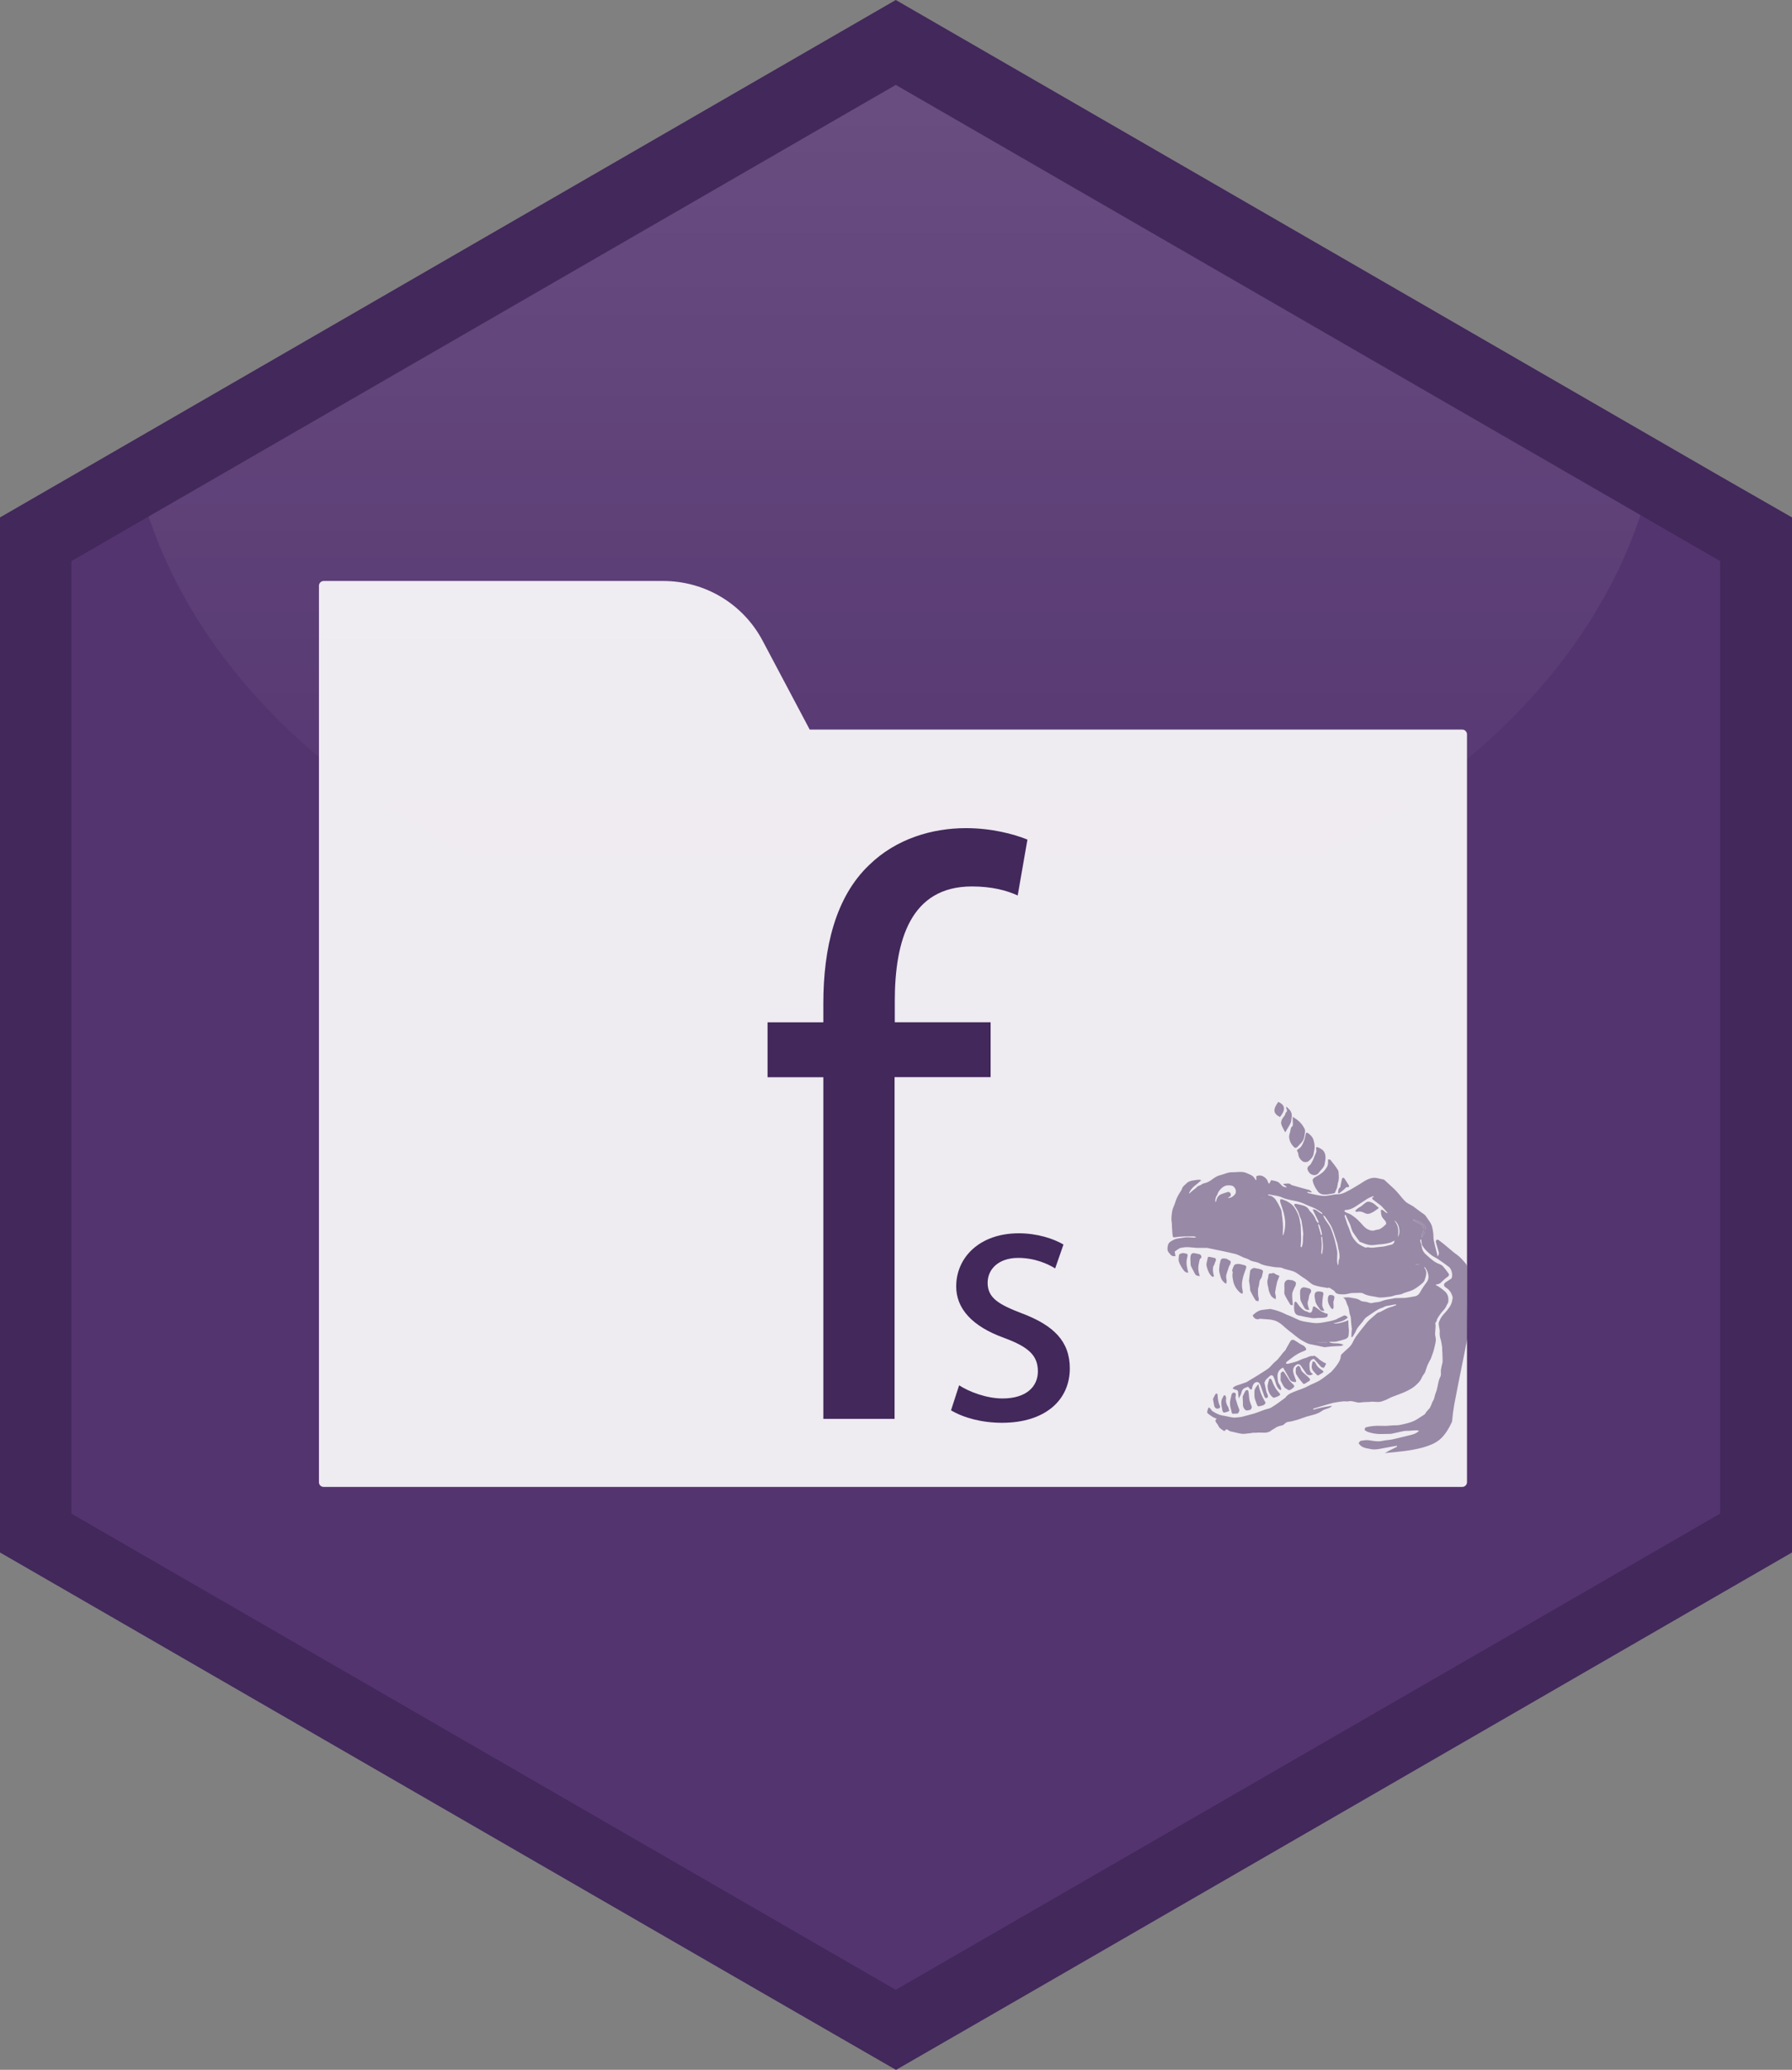 <?xml version="1.0" encoding="utf-8"?>
<!-- Generator: Adobe Illustrator 26.5.0, SVG Export Plug-In . SVG Version: 6.00 Build 0)  -->
<svg version="1.1" id="Layer_1" xmlns="http://www.w3.org/2000/svg" xmlns:xlink="http://www.w3.org/1999/xlink" x="0px" y="0px"
	 viewBox="0 0 2521 2911" style="enable-background:new 0 0 2521 2911;" xml:space="preserve">
<rect x="0" y="0" width="2521" height="2911" fill="#808080" stroke="none"/>
<style type="text/css">
	.st0{fill:#54346F;}
	.st1{clip-path:url(#SVGID_00000083771109120186411570000013051841229933765543_);}
	.st2{opacity:0.2;fill:url(#SVGID_00000054238991120206197240000017924136440742546842_);enable-background:new    ;}
	.st3{fill:#42285B;}
	.st4{opacity:0.9;}
	.st5{fill:#FFFFFF;}
	.st6{opacity:0.5;}
</style>
<g>
	<g>
		<g>
			<polygon id="SVGID_1_" class="st0" points="1267,22 2497.3,732.5 2497.3,2180.6 1267,2895.6 9.3,2180.6 9.3,732.5 			"/>
		</g>
		<g>
			<defs>
				<polygon id="SVGID_00000143588322974200975690000014342239538928485535_" points="1267,22 2497.3,732.5 2497.3,2180.6 
					1267,2895.6 9.3,2180.6 9.3,732.5 				"/>
			</defs>
			<clipPath id="SVGID_00000144337773179501059170000002168535484348086920_">
				<use xlink:href="#SVGID_00000143588322974200975690000014342239538928485535_"  style="overflow:visible;"/>
			</clipPath>
			<g style="clip-path:url(#SVGID_00000144337773179501059170000002168535484348086920_);">
				
					<linearGradient id="SVGID_00000062884144252779971190000006291234241048767139_" gradientUnits="userSpaceOnUse" x1="1255.184" y1="1125.874" x2="1255.184" y2="-484.062" gradientTransform="matrix(1 0 0 -1 0 852)">
					<stop  offset="0" style="stop-color:#FFFFFF;stop-opacity:0.83"/>
					<stop  offset="1" style="stop-color:#FFFFFF;stop-opacity:0"/>
				</linearGradient>
				
					<path style="opacity:0.2;fill:url(#SVGID_00000062884144252779971190000006291234241048767139_);enable-background:new    ;" d="
					M2236,651.8c-20.6-14.1-40.8-27.8-62.1-40.5c-21.3-12.7-43.6-22-65.5-32.9c-41.8-20.9-79.2-49.7-118.3-75.5
					c-43.6-28.5-88.8-55.2-133.1-83c-40.8-25.4-82.3-49.1-124.5-72.7c-38.4-21.3-79.6-35.3-120.7-50.4
					c-38.1-13.7-76.8-28.5-110.8-51.1c-27.8-18.9-53.8-40.5-79.9-61.8c-50.1-40.1-112.8-93.7-181.4-89.5
					c-36.7,2.4-72.7,24.4-103.6,41.9c-36,20.6-71,43.6-106.7,64.2c-83.7,48-171.8,87.1-255.9,134.1c-83.3,47-163.6,99.5-245.6,148.9
					c-40.8,24.7-81.3,49.1-125.2,67.9c-43.6,18.9-89.2,34.7-129.7,59.4c-29.2,17.8-52.5,45.3-77.2,70.3
					c94.3,372.9,534,654.9,1062.3,654.9c517.9,0,950.4-271,1056.4-633C2287.4,687.2,2261.7,669.3,2236,651.8z"/>
			</g>
		</g>
	</g>
	<g>
		<path class="st3" d="M2419.8,669.7L1467,119.4L1260.2,0l-206.8,119.4L100.5,669.7L0,727.7v1455.7l100.5,58l964.8,557.2
			l195.2,112.5l195.2-112.5l964.8-557.2l100.5-58V727.7L2419.8,669.7z M2419.8,2128.8l-1159.7,669.7L100.5,2128.8V789.1
			l1159.7-669.7l0,0l1159.7,669.7V2128.8z"/>
	</g>
	<g>
		<g class="st4">
			<path class="st5" d="M2057.3,1026.1h-918.2l-66.2-124.9c-27.4-51.8-80.9-84.1-139.9-84.1H455.2c-3.4,0-6.5,3.1-6.5,6.5v1261.1
				c0,3.4,2.7,6.5,6.5,6.5h1602.1c3.4,0,6.5-3.1,6.5-6.5V1032.7C2063.8,1029.2,2060.7,1026.1,2057.3,1026.1z"/>
		</g>
		<g>
			<g>
				<path class="st3" d="M1158.3,1995.7V1515h-78.5v-77.2h78.5v-26.4c0-78.6,17.1-149.9,64.5-194.9c38.1-37.1,88.8-51.8,136.2-51.8
					c35.7,0,66.9,8.2,86.4,16.1l-13.7,78.6c-15.1-6.9-35.7-12.7-64.5-12.7c-86.4,0-108.4,76.2-108.4,161.2v29.8h134.8v77.2h-135.1
					v480.6H1158.3z"/>
			</g>
			<g>
				<path class="st3" d="M1349.3,1948.3c13.7,8.9,38.1,18.5,61.1,18.5c33.6,0,49.7-16.8,49.7-38.1c0-22.3-13-34.3-47.3-47
					c-46-16.5-67.6-41.9-67.6-72.4c0-41.2,33.3-74.8,88.1-74.8c25.7,0,48.7,7.5,62.8,15.8l-11.7,33.6c-9.9-6.2-28.5-14.8-52.1-14.8
					c-27.4,0-42.9,15.8-42.9,35c0,21.3,15.4,30.5,48.7,43.2c44.2,16.8,66.9,39.1,66.9,77.2c0,44.9-35,76.5-95.4,76.5
					c-28.1,0-53.8-6.9-71.7-17.5L1349.3,1948.3z"/>
			</g>
		</g>
		<g class="st6">
			<g>
				<g>
					<path class="st3" d="M2063.8,1780.9l0.3,0.7c-0.7-1.7-1-3.4-2.1-4.5c-3.8-4.5-7.5-8.9-12.3-12.4c-4.1-2.7-7.9-6.2-12-9.6
						c-4.5-3.8-8.9-7.5-13.7-11c-0.7-0.7-2.4-0.7-3.1-0.3s-1,2.1-1,2.7c1.4,4.8,2.7,9.6,4.1,14.4c0.7,2.1,0,3.8-1.4,6.2
						c-1.4-5.5-2.7-10.3-3.8-14.8c-0.7-3.4-1.7-6.9-2.1-10.3c-0.3-2.4,0-4.8-0.3-6.9c-0.3-3.1-1-6.5-1.7-9.6
						c-1.4-5.8-5.5-9.9-8.6-14.8c-1.4-2.4-4.1-3.8-6.5-5.5c-3.8-2.7-7.2-5.5-11-8.2c-3.1-2.1-6.2-3.4-9.3-5.5
						c-1.7-1-3.1-2.7-4.5-4.1c-2.1-2.1-3.8-4.5-5.8-6.9c-3.1-3.4-5.8-6.9-9.3-9.9c-4.1-3.8-8.2-7.5-12.3-11.3
						c-0.7-0.3-1.4-0.7-2.1-0.7c-2.7-0.7-5.5-1-7.9-1.7c-4.5-1-8.2-0.3-12.3,1.4c-4.5,1.7-7.9,4.5-12,6.9c-6.5,3.8-12.7,7.9-19.2,11
						c-3.4,1.7-7.2,3.4-11.7,3.4c-5.5,0-10.6,1.7-16.1,2.1c-3.1,0.3-6.2,0.3-9.3-0.3c-5.1-0.7-9.9-2.1-15.1-3.1
						c-1-0.3-1.7-0.7-2.7-1c0-0.3,0-0.7,0.3-1c1.7,0.3,3.8,0.3,5.5,0.7c0.3-0.3,0.3-0.3,0.7-0.7c-1-1-2.4-1.7-3.4-2.7h-0.3
						c-8.2-2.1-16.5-4.5-24.7-6.9c-1-0.3-2.1-2.1-3.4-2.1c-2.7-0.3-5.8,0-8.9,0.7l5.1,3.8l-0.3,1c-1.7-0.7-3.8-0.7-5.1-1.7
						c-2.4-1.7-4.1-4.8-6.9-6.2s-6.2-1.7-9.3-2.4c-0.3,0-0.7,1.7-1.4,2.7s-1,1.7-1.7,2.4c-0.3-0.7-1-1.4-1.4-2.4
						c-1-5.1-7.5-9.6-11.7-9.3c-1.4,0-3.1,0.3-4.5,1c-0.3,0-0.3,1.7-0.3,2.4c0,1,0.3,1.7,0.3,2.7c-0.3,0-0.7,0.3-1,0.3
						c-0.7-0.7-1-1.7-1.7-2.4c-1.7-3.1-4.5-4.5-7.5-5.8c-3.1-1.4-5.8-2.7-9.3-3.1c-3.8-0.3-7.5,0-11.7,0.3c-2.4,0-4.5,0-6.9,0.3
						c-4.8,1-9.3,3.1-13.7,4.1c-5.5,1.4-9.3,5.1-13.7,7.9c-2.7,1.7-5.5,2.7-8.6,3.4c-1.7,0.3-3.1,1.7-4.5,2.4s-2.7,1-4.1,1.7
						c-0.7,0.3-1.4,1.7-2.1,2.1c-3.4,2.7-6.9,5.5-9.9,8.2c-0.7-1.4,3.4-7.2,6.5-9.9c3.4-2.7,6.9-5.5,10.6-8.9
						c-1.7-0.3-3.1-1-4.5-0.7c-5.8,1-12.3,0.7-16.8,5.5c-2.1,2.1-4.8,3.8-5.8,6.9c-1.4,4.1-4.8,7.5-6.5,11.7
						c-1.7,3.1-2.7,6.5-3.8,9.9c-1.4,3.8-3.4,7.5-3.8,11.7c-0.7,4.8-1.4,9.9-0.3,14.8c0.3,2.4,0,4.8,0.3,6.9
						c0.3,3.4,0.3,6.5,0.7,9.9c0.7,4.1,0.7,4.1,5.1,3.4c4.1-0.7,8.2-0.7,12-1c4.5,0,8.9,0,13.4,0c0.7,0,1.4,0.7,2.7,1
						c-1,0.3-1.4,0.7-1.7,0.7c-5.1,0-10.6-1-15.8,0c-4.8,1-9.9,0.7-14.7,3.4c-2.4,1.4-4.5,2.1-6.2,4.5c-1.7,2.1-2.7,9.3-1,11.7
						c0.7,1,1.4,2.1,2.1,2.7c2.1,3.1,4.1,4.1,8.2,3.8c-0.3-2.4-0.7-4.5-1-6.5c2.1-1.4,4.1-3.1,6.5-4.5c2.1-1,4.5-1,6.5-1.4
						c2.1-0.3,3.8-0.3,5.8-0.3c4.1,0.3,8.2,0.7,12.3,1c4.5,0,8.9,0,13.4,0c0.7,0,1.7,0,2.4,0.3c12.7,2.7,25.4,5.1,38.1,8.2
						c4.1,1,7.9,3.4,12,5.1c2.7,1,5.8,1.7,8.2,3.4c4.5,2.7,9.6,2.4,13.7,4.5c6.5,3.8,14.1,4.1,20.9,5.5c3.8,0.7,8.2,0,11.7,1.4
						c5.1,2.4,10.6,2.7,15.8,4.8c4.5,1.7,8.2,5.1,12.3,7.9c2.7,1.7,5.5,3.4,7.9,5.5c2.7,2.1,5.5,4.8,8.6,5.8
						c6.2,2.1,13,3.1,19.6,4.1c0.3,0,1-0.7,1.4-0.7c2.4,1.4,4.5,2.7,6.5,4.1c0.3,0.3,0.7,0.3,1,0.7c2.4,5.1,7.5,4.5,11.7,4.8
						c3.8,0.3,7.5-1,11.3-1.7c2.7-0.3,5.1-0.3,7.9-0.3c3.1,0,6.9-0.7,9.6,0.7c6.5,3.8,14.1,3.8,21.3,5.5c2.4,0.7,5.5,0,8.2,0
						c2.7-0.3,5.5-0.7,8.2-1c2.7-0.3,5.1-1.4,7.9-2.1c2.1-0.3,4.5-0.7,6.5-1c2.1-0.3,3.8-1.4,5.5-2.1c4.1-1.4,8.2-2.4,12-4.1
						c3.4-1.7,6.5-3.8,9.6-6.2c2.7-2.4,6.2-4.5,7.2-7.5c1.7-5.5,4.5-12-0.3-17.5v-0.7c0.3,0,0.3-0.3,0.7-0.3c1,1.7,2.4,3.4,3.1,5.1
						c1.7,4.1,2.7,8.2,1.4,12.4c-1,3.1-3.4,5.5-5.5,8.6s-4.1,6.2-5.8,9.3c-1.7,3.4-4.8,5.5-8.2,5.8c-4.1,0.7-8.6,1.7-12.7,2.1
						c-4.8,0.3-9.6,0-14.4,0.3c-1,0-2.1,0.7-3.1,0.7c-5.1,1-10.6,1.4-15.4,3.4c-4.5,2.1-8.9,1.4-13.4,2.7c-2.4,0.7-5.1-0.7-7.9-1.4
						c-3.1-0.7-6.5-0.3-8.9-2.1c-4.5-3.1-9.6-3.1-14.4-4.1c-2.7-0.7-6.2,0-9.9,0c4.5,2.7,4.5,7.2,6.2,10.6c2.7,4.5,2.1,9.9,3.8,14.4
						c1.4,3.1,1,6.9,1.4,10.6c0.3,2.7,0.7,5.8,1,8.6c0,0.7-0.3,1.4-0.3,2.4c-0.3,3.1-0.3,5.8-0.3,8.9c0.3,0,0.7,0,0.7,0.3
						c0.3-0.3,0.7-0.3,1-0.7c1.4-2.7,3.4-5.1,4.5-7.9c2.4-6.2,7.9-10.3,11.3-15.8c1.4-2.1,3.4-3.8,5.5-5.1c4.8-3.4,9.9-6.9,15.1-9.9
						c2.4-1.4,5.1-1.7,7.5-3.1c3.4-2.1,7.2-1.7,11-2.7c2.1-0.7,4.1-0.7,6.2-1c0,0.3,0.3,0.7,0.3,1c-1.7,0.7-3.8,1.4-5.5,2.1
						c-2.4,0.7-4.8,1.4-7.2,2.4c-3.1,1.4-5.8,3.1-8.6,4.5c-1.4,0.7-3.1,1.4-4.5,1.7c-0.3,0-0.3,0-0.7,0.3c-3.4,2.7-6.5,5.8-9.9,8.6
						c-1.7,1.4-3.4,3.1-4.8,4.8c-3.1,4.1-6.5,7.9-9.6,12c-2.1,2.7-4.1,5.5-6.2,8.2c-2.1,3.1-3.4,6.2-5.1,9.3
						c-1.4,2.4-3.1,4.5-5.1,6.2c-3.1,3.1-6.5,5.8-9.6,8.9c-1,1-1.4,2.7-1.4,4.1c-0.7,4.8-3.4,8.6-6.2,12.4c-1.4,2.1-3.4,4.1-5.1,6.2
						c-1,1-1.7,2.1-3.1,3.1c-5.1,3.8-9.9,7.9-15.4,11.3c-4.1,2.4-8.6,4.1-13,6.2c-2.7,1.4-5.5,2.7-8.2,4.1c-3.4,1.4-7.2,2.7-11,4.1
						c-5.8,2.4-12,4.1-15.8,9.6l-0.3,0.3c-6.5,4.8-12.7,9.6-19.6,13.7c-3.1,1.7-6.9,2.1-10.3,3.4c-3.8,1.4-7.2,2.7-11,4.1
						c-2.7,1-5.5,1.7-8.2,2.4c-3.8,1-7.9,2.1-11.7,3.1c-1.7,0.3-3.4,0.7-5.1,0.7c-2.7,0.3-5.5,0.7-7.9,0.3
						c-4.8-0.7-9.3-2.1-14.1-2.7c-5.5-1-9.9-3.4-14.4-6.2c-1-0.7-1.7-2.4-2.7-3.4c-0.7-0.7-1.7-1.4-2.4-2.1c-0.3,1-1,1.7-1.4,2.7
						c-0.3,1.7-1.4,4.1-0.7,5.1c1.7,2.1,4.1,3.4,6.5,5.1c2.1,1.4,4.5,2.4,6.9,3.4c-3.1,1.7-2.1,3.4-0.7,5.5c1,1.4,2.4,3.1,3.1,4.8
						c1.4,3.4,4.8,4.5,7.2,6.5c0.3,0.3,1.7,0,2.1-0.3c1.4-3.1,3.1-1.4,4.8-0.3c1,0.7,1.7,1,2.7,1.4c5.5,1,10.6,2.7,16.1,3.4
						c3.1,0.3,6.5-0.3,9.9-0.7c1.7,0,3.1-0.3,4.8-0.7c2.7,0,5.5,0,8.2-0.3c6.5-0.3,13.4,1.7,18.9-3.4c1.4-1,3.1-1.7,4.5-2.7
						c2.7-2.1,5.8-3.1,9.3-3.8c2.1-0.3,3.8-1.7,5.5-3.4c2.7-2.4,6.2-1.7,9.3-2.7c2.4-0.7,5.1-1.4,7.9-2.1c4.5-1.4,8.6-3.1,13-4.5
						c7.2-2.1,14.7-3.1,21.3-7.9c2.7-2.1,6.5-2.7,9.9-4.1c1.7-0.7,3.1-1.7,4.1-3.1c-8.9,1.4-17.5,2.7-26.1,5.5c0-0.3,0-1-0.3-1.4
						c9.3-2.7,18.5-5.8,28.1-8.2c4.5-1,9.6-1.7,14.1-2.1c2.1-0.3,4.5,0.3,6.9,0c5.5-1.4,9.9,1.4,15.1,1.7c2.7,0,5.8-0.7,8.6-0.7
						c2.4-0.3,4.5,0,6.9-0.3c5.8-1,12,1.4,17.8-1c1.7-0.7,3.8-1.4,5.5-2.1c2.7-1.4,5.1-2.7,7.9-3.8c1.4-0.7,3.1-1,4.5-1.7
						c5.1-2.1,10.6-3.8,15.4-6.2c4.5-2.1,8.6-4.5,12-7.2c3.8-3.4,7.9-6.9,9.9-12c1-2.7,3.1-4.8,4.5-7.2c0-0.3,0.3-0.7,0.3-0.7
						c1-3.4,2.1-6.5,3.4-9.9c1.4-3.1,3.1-6.2,4.8-9.3v-0.3c1.4-4.1,3.1-7.9,4.1-12s2.1-8.2,2.7-12.7c0.3-2.7-0.7-5.8-1-8.6
						c0-0.3,0-0.3,0-0.7c0.3-3.8,0.3-7.2,0.7-11c0-1-0.3-2.4-0.3-3.4c0-0.7,0-1.7,0-1.7c2.4-1.4,1.7-3.8,2.7-5.5
						c1.4-2.4,3.1-4.8,4.8-7.2c2.7-3.8,6.5-6.5,8.2-11.3c0.7-1.7,2.1-3.1,2.4-4.8c0.7-5.8,0-11-5.1-15.4c-3.8-3.4-7.9-6.2-12.3-8.6
						c0,0,0-0.3,0-0.7c2.1-0.3,4.1-0.7,5.8-1.7c1.4-0.7,2.4-2.4,3.8-3.4c2.1-2.1,4.5-4.1,6.9-5.8c2.1-1.4,2.7-3.1,1-5.1
						c-2.4-3.4-4.8-6.5-7.5-9.6c-1-1.4-3.1-2.4-4.8-3.1c-6.9-2.4-12-7.2-17.1-11.7c-3.8-3.1-7.2-6.9-7.9-12.4
						c-0.3-2.7-1.4-5.5-2.1-8.2c-0.3-0.7,0.3-1.7,0.3-2.4c0.3,0,0.7,0,1,0c0.3,2.1,0.3,3.8,0.7,5.8c0,0.7,0,1,0.3,1.7
						c3.4,6.2,8.6,11,14.1,15.1c2.7,2.1,5.8,3.1,8.6,5.1c5.1,3.4,10.3,7.2,15.4,11c3.8,3.1,5.8,12,3.4,16.1c-0.3,0.3-0.7,0.7-1.4,1
						c-2.1,1.4-4.1,2.7-6.2,4.1c-3.8,2.4-3.8,5.5,0,7.9c5.1,3.1,7.9,7.9,9.3,13.4c0.3,1.4-0.7,3.4-0.7,5.1
						c-0.7,3.8-2.4,7.2-4.8,10.3c-3.1,4.8-7.5,8.2-10.6,13c-1.4,2.4-2.7,5.1-3.4,7.5c-0.3,1.4,0.3,3.4,0.3,4.8
						c0.3,2.7,1.4,5.8,1,8.6c-0.3,3.8,0.3,6.9,1.4,10.3c0.7,2.1,1,4.5,1.4,6.9c0.3,1.7,0.7,3.4,0.7,4.8c0,2.4,0,5.1,0.3,7.5
						c0,3.8,0.3,7.5,0.3,11c0,0.7,0,1.7-0.3,2.4c-0.7,3.4-1.7,6.9-2.1,9.9s0.7,6.9-0.7,9.6c-3.8,7.2-3.4,15.4-6.5,22.6
						c-1.7,3.8-1.7,8.2-3.8,11.3c-2.4,3.8-2.7,8.6-6.2,12c-1.7,1.7-3.8,4.1-5.1,6.5c-0.3,0.7-1,1-1.7,1.4c-3.1,2.1-6.2,4.1-9.6,6.2
						c-4.8,3.1-10.6,4.8-16.1,6.2c-3.4,0.7-6.9,1.7-10.3,2.1c-2.4,0.3-5.1,0-7.5,0.3c-3.1,0.3-6.2,0.3-9.3,0.7c-0.3,0-0.7,0-1,0
						c-5.1,0-10.3-0.3-15.4,0c-4.5,0.3-8.6,1-12.7,2.1c-0.7,0.3-1.7,3.1-1.4,3.4c1,1.4,3.1,2.4,4.8,3.1c4.5,1.4,9.3,2.4,13.7,2.7
						c4.1,0.3,8.6,0,12.7,0c2.4,0,4.5,0,6.9-0.3c1,0,2.1-0.7,3.1-0.7c4.8-1,9.3-2.1,14.1-3.1c2.1-0.3,4.5-0.3,6.9-0.3
						c3.4-0.3,7.2-0.7,10.6-0.7c1,0,2.1,0.3,3.8,0.7c-3.1,3.1-6.5,4.5-10.3,5.5c-8.9,2.1-17.8,4.5-26.8,6.5c-4.5,1-9.3,1-14.1,2.1
						c-6.2,1.4-12.3,0.3-18.5-0.7c-4.1-0.7-8.2,0-12.3,0.7c-1,0-2.1,2.1-3.1,3.1c2.1,4.1,6.2,6.2,10.3,7.2c1.7,0.3,3.8,0.7,5.5,1
						c6.5,1.7,12.7,0.3,19.2-1c4.8-1,9.6-1.7,14.7-2.7c1.4-0.3,2.7-0.3,4.1-0.7l0.3,1.4c-3.8,2.1-7.9,3.8-11.7,5.8
						c-0.3,0.3-0.7,0.3-1,0.7c-1.4,0.7-3.1,1.7-4.5,2.4c18.2-1.7,36.4-3.1,53.8-7.9c8.2-2.4,16.8-5.5,23.7-11.3
						c7.5-6.5,13-16.1,17.1-25c0,0,0,0,0-0.3c0.7-8.2,1.7-16.1,3.1-24c4.5-23,8.9-46,13.7-69c1.7-9.3,3.1-15.8,5.1-25
						C2063.8,1849.2,2063.8,1813.8,2063.8,1780.9z M1737.6,1679.4c-2.4,3.1-5.5,5.5-10.3,5.5c0.7-0.7,1.4-1.4,2.4-1.7
						c1.7-1,2.1-2.4,1.7-4.1c-0.7-1.7-2.1-3.1-4.1-2.7c-3.4,1-6.5,2.1-9.9,3.4c-3.4,1.7-5.5,4.5-6.2,8.6c0,0.7-0.7,1.7-1.4,2.4
						c-0.3-3.1,0-5.8,1.4-8.6c0.3-0.7,1.4-1.4,1.4-2.4c1.7-5.8,8.6-12.7,14.4-12.7c3.8,0,8.2-0.3,10.3,4.1
						C1739,1673.2,1739,1677.6,1737.6,1679.4z M1773.6,1687.2C1773.6,1687.2,1773.6,1686.9,1773.6,1687.2c2.1-1.7,4.1-2.7,6.2-4.1
						L1773.6,1687.2z M1842.9,1703.4c-0.3-0.3-1-0.7-1-1.4c-2.4-4.5-6.5-6.2-11-7.2c-2.7-0.7-5.5-1.4-7.9-1.7c-0.7,0-1.7,0-2.1,0.7
						c-0.3,0.3,0,1.4,0.3,2.1c0.7,1,1.4,2.1,2.1,3.1c2.4,3.4,4.1,7.2,5.1,11.3c0.7,2.1,1.7,3.8,2.4,5.8c0.7,3.4,1,7.2,1.7,10.6
						c0.3,2.7,0.7,5.8,1,8.6v0.3c-1,5.8,0.3,12.4-2.1,17.8c0,0.3-0.3,0.3-0.7,1c-0.3-0.7-1-1-1-1.4c0.3-3.8,0.7-7.5,0.7-11.3
						c0-3.8-0.3-7.5-0.3-11.3c0-2.4-0.3-4.5-0.3-6.9c0-1.4-0.7-2.7-0.7-3.8c-1-8.9-4.5-16.8-9.9-23.7c-2.1-2.4-5.1-4.5-8.2-6.2
						c-2.4-1.4-4.8-2.1-7.2-3.1c-0.7-0.3-2.7,0-2.7,0.3c-0.3,1-0.3,2.7,0,3.8c1.7,5.1,3.4,9.9,4.8,14.8c1,3.8,1.7,7.9,2.1,11.7
						c0.3,6.5-0.3,13-2.4,19.2c0,0.3-0.3,0.3-0.3,0.7c-0.3-0.3-0.7-0.3-0.7-0.3c0-3.8,0.3-7.2,0.3-11c0-3.4-0.3-6.9-0.7-10.6
						c0-1.7-0.3-3.8-0.7-5.5c-0.3-3.1-0.3-6.5-1.7-9.6c-2.1-4.5-4.5-8.9-7.2-13c-2.1-2.7-4.8-5.1-8.6-5.8c-0.7,0-1.4-0.3-2.1-0.7
						c0-0.3,0-0.7,0-0.7c0.7,0,1.4-0.3,2.1,0c5.8,1.4,12,1.4,17.5,4.1c8.6,3.8,17.5,4.1,26.1,6.9c4.5,1.4,8.6,3.8,13,5.5
						c2.7,1,5.5,2.1,8.2,3.4c3.1,1.7,5.8,3.8,8.6,5.5c0.7,0.3,0.7,1.4,1,2.4c-1.7-1-3.4-2.1-5.1-3.1c-2.4-2.1-4.8-4.1-8.6-3.8
						c0.3,0.7,0.3,1,0.7,1.7c2.4,5.1,5.1,10.3,7.5,15.4c0.3,0.7,0,1.7-0.3,2.4c-1-1.4-2.7-2.7-3.4-4.5
						C1849.8,1711.3,1846.7,1707.1,1842.9,1703.4z M1854.9,1721.2c0.7,1.4,1.7,2.4,2.1,3.8c1,3.4,2.1,6.9,2.7,10.3
						c0,0.7-0.3,1.4-1,2.7c-1.7-5.5-2.7-9.9-4.1-14.4C1854.2,1722.6,1854.6,1721.9,1854.9,1721.2z M1859.7,1764.1
						c-0.7-1-1-1.4-1-1.7c0.3-4.1,0.7-7.9,0.7-12c0-3.1-0.3-6.2-0.7-8.9c0-0.7,0.3-1.7,0.3-2.4c0.3,0,0.7,0,1,0.3
						C1860.7,1747.3,1862.1,1755.2,1859.7,1764.1z M1883,1777.1c0,0.7-0.7,1.4-1,2.7c-0.3-2.7-1-4.8-1-6.9c0-3.1,0.3-6.2,0.3-8.9
						c0-1.7,0-3.4-0.3-5.1c-1-5.1-2.1-10.3-3.4-15.4c-1.7-5.5-3.4-11-5.5-16.1c-1.7-4.1-4.8-7.5-7.2-11.3c-1.4-2.1-2.7-4.5-3.8-6.9
						c1,0.7,2.4,1,3.1,2.1c2.7,3.8,5.5,7.9,7.9,12c1.7,3.1,2.7,6.2,4.1,9.6c1.7,5.1,3.4,10.3,5.1,15.8c1,3.1,1,6.5,2.1,9.9
						c1,4.1,1.4,8.2,0.7,12.4C1882.7,1772.3,1883.4,1774.7,1883,1777.1z M1893.3,1701.7c9.9-0.3,16.8-7.5,24.7-12
						c2.7-1.7,5.1-3.8,8.2-5.1c1.7-1,3.8-1.4,5.5-2.4c0.3,0.7,0.7,1,1,1.7c-0.7,0-1.4,0-2.1,0c0,1-0.3,2.1,0.3,2.7
						c3.8,3.1,7.9,5.8,11.7,8.9c2.1,1.7,3.4,3.8,5.5,5.8c1.4,1.4,2.4,2.7,4.1,4.8c-4.1,0-5.5-5.5-9.6-4.5c0.3,2.7,0,5.8,1,8.2
						c0.7,2.4,2.7,4.5,4.5,6.5c0.3,0.7,1,1,1.4,1.7c0.3,1.4,1,3.4,0.3,3.8c-2.4,2.4-5.1,4.8-8.2,6.5c-2.4,1.4-5.5,1-7.9,2.1
						c-3.8,1-6.5,0-9.9-1.7c-4.5-2.4-6.9-6.2-10.3-9.6c-3.4-3.8-7.5-7.2-12-10.3c-2.4-1.7-5.5-2.4-8.2-3.8c-0.7-0.3-1.4-1-2.1-1.7
						C1891.6,1702.3,1892.3,1701.7,1893.3,1701.7z M1954.7,1751.1c-3.1,0.7-5.8,1.7-8.9,2.1c-2.1,0.3-4.5,0.3-6.9,0.7
						c-4.5,0.3-9.3,1.7-13.7,0.3c-1.4-0.3-3.4,0.7-4.8,0.3c-3.4-1.7-7.2-3.4-10.3-5.8c-3.1-2.7-5.8-6.2-7.9-9.9
						c-2.1-3.8-3.1-8.2-4.8-12.4c-1-2.4-2.1-4.5-2.7-6.9c-1-3.1-2.1-6.2-3.1-9.3c0-0.3,0.3-0.7,0.3-1.4c0.3,0,0.7-0.3,1-0.3
						c1.4,3.1,3.1,6.5,4.5,9.6c1,2.1,2.1,4.1,2.7,6.5c1,2.7,1.7,5.8,3.1,8.2c2.1,3.4,4.8,6.9,7.2,10.3c0.3,0.7,1,1,1.4,1.7
						c0.3,0.7,0.7,1.7,1.4,1.7c4.5,1.7,8.9,3.8,13.7,4.5s9.9-0.7,15.1-1c4.5-0.3,8.6-1,12.7-2.1c2.1-0.3,3.8-1.7,5.5-2.4
						c0.3-0.3,1-0.3,1.7-0.7C1961.2,1749,1959.5,1750.4,1954.7,1751.1z M1966.4,1739.7c1.7-8.6,1-16.5-5.1-23.3
						C1968.1,1719.8,1971.2,1733.2,1966.4,1739.7z M1997.2,1779.5l-5.5-1v-0.7l5.5,1V1779.5z M2005.1,1727.7c-0.7,3.1,0,6.9-3.1,9.3
						c-0.7,0.7-1,2.4-1.4,3.4c-0.3,0-0.7-0.3-1-0.3c0.3-1.4,0-2.7,0.7-3.8c3.4-4.5,3.4-11-1-14.1c-2.1-1.4-4.5-2.1-6.5-3.1
						c-1.7-1-3.4-2.1-5.1-3.1l0.3-0.7c0.7,0,1.4,0,2.1,0.3c1.7,0.7,3.4,2.1,5.1,2.4c3.8,0.3,5.8,3.4,8.6,5.5
						C2004.8,1724.3,2005.5,1726.4,2005.1,1727.7z"/>
				</g>
				<g>
					<path class="st3" d="M1988,1715.4c0.7,0,1.4,0,2.1,0.3c1.7,0.7,3.4,2.1,5.1,2.4c3.8,0.3,5.8,3.4,8.6,5.5c1,0.7,1.4,2.7,1.4,4.1
						c-0.7,3.1,0,6.9-3.1,9.3c-0.7,0.7-1,2.4-1.4,3.4c-0.3,0-0.7,0-1-0.3c0.3-1.4,0-2.7,0.7-3.8c3.4-4.5,3.4-11-1-14.1
						c-2.1-1.4-4.5-2.1-6.5-3.1c-1.7-1-3.4-2.1-5.1-3.1C1988,1716.1,1988,1715.7,1988,1715.4z"/>
				</g>
				<g>
					<path class="st3" d="M1781.8,1681.8c-2.7,1.7-5.5,3.8-8.2,5.5c0,0,0-0.3-0.3-0.3C1776.4,1685.2,1779.1,1683.5,1781.8,1681.8
						L1781.8,1681.8z"/>
				</g>
				<g>
					
						<ellipse transform="matrix(0.205 -0.979 0.979 0.205 -154.865 3367.226)" class="st3" cx="1994.6" cy="1778.9" rx="0.7" ry="3.8"/>
				</g>
				<g>
					<path class="st3" d="M1896.1,1853c-5.5,5.5-12.7,6.2-19.9,8.2c1.7,1.4,14.7-1.4,20.6-4.5c0.3,4.1,0,8.2,0.7,12.4
						c0.3,3.1,0,5.8-0.3,8.9c-0.3,3.4-2.7,4.5-5.1,5.5c-4.1,1.4-8.6,2.4-12.7,3.4c-2.4,0.3-5.1,0-7.5,0.3c-0.7,0-1.4,0-2.4,0.3
						c6.2,3.4,14.1,0,20.6,4.1c-1.7,0.7-3.1,1.4-4.5,1.4c-4.5,0.3-8.6,0.3-13,0.7c-2.7,0.3-5.8,0.7-8.6,1c-0.7,0-1.7,0-2.4-0.3
						c-5.8-1.4-12-2.7-17.8-3.8c-4.5-0.7-7.9-3.1-11.7-5.1c-6.9-3.8-12.3-9.3-18.5-13.7c-3.1-2.4-6.5-5.5-9.6-8.2
						c-3.8-3.1-7.5-5.8-12.7-6.9c-2.1-0.3-3.8-1-5.8-1c-4.1-0.3-8.2-0.7-12.7-1c-1,0-2.4,0.7-3.4,0.7c-3.4,0-5.8-2.1-7.2-5.5
						c2.4-2.1,4.8-4.5,7.9-5.8c2.1-1.4,4.8-1.7,7.5-2.1s5.8-0.7,8.6-1c0.7,0,1.7,0,2.7,0.3c6.9,1.4,13.4,3.8,19.6,6.9
						c2.7,1.4,5.5,2.1,8.2,3.4c3.8,1.7,7.2,3.4,11,5.1c0.7,0.3,1.4,0.3,2.1,0.7c2.7,0.7,5.1,1.4,7.9,1.7c5.5,0.7,11,2.1,16.1,1.7
						c5.8-0.3,11.3-1.7,17.1-2.7c3.1-0.7,5.8-1.4,8.6-2.4c0.7-0.3,1.4-0.7,1.7-1c2.7-1.4,5.5-2.7,8.6-4.1
						C1891.6,1849.2,1894.7,1850.6,1896.1,1853z M1854.2,1886.9c0,0.3,0,0.7,0,1c4.5,0.3,8.6,0.3,13,0.7
						C1863.1,1885.5,1858.7,1886.9,1854.2,1886.9z"/>
				</g>
				<g>
					<path class="st3" d="M1801.4,1955.2c-5.1-3.1-5.8-7.5-7.2-11.7c-0.7-2.7-1.7-5.5-3.1-8.2c-0.3-0.7-2.7-1.4-3.4-1
						c-2.4,1.7-4.5,3.8-6.5,5.8c-0.7,0.7-1.4,2.1-1.7,3.1c-0.3,0.3-0.7,1-0.7,1.4c1,4.1,1.7,8.2,2.7,12.4c0.3,2.1,1.7,3.4,2.1,5.5
						c0.3,1,0,2.4-0.7,3.4c-0.3,0.3-1.7,0.3-2.4,0.3c-0.7-0.3-1.4-1.4-1.7-2.1c-1-3.1-2.4-6.5-3.4-9.6c-1-2.7-1.7-5.8-3.4-8.6
						c-1.7-3.1-5.8-2.7-7.9,0c-1.7,2.1-2.4,4.1-2.7,6.9c0,0.7-0.7,1.4-1,1.4c-0.7,0-1.7-0.3-2.1-1c-1.4-1.4-1.7-3.8-4.8-2.1
						c-1.7,1-3.4,1-4.8,2.7c-1.7,2.1-2.1,4.1-2.7,6.5c-0.7,2.1-2.1,3.8-3.4,6.5c-0.3-3.1-0.7-5.1-0.7-7.5c0.3-2.7-0.7-4.1-3.1-4.8
						c-0.7,0-1.4,0-1.7-0.3c-1-0.3-2.1-1-3.1-1.7c1-1,2.1-2.1,3.1-2.7c2.7-1.4,5.5-2.1,8.6-3.1c2.4-1,5.1-1.7,7.5-2.7
						c0.3,0,0.7,0,0.7-0.3c9.6-5.8,19.6-11.7,29.2-18.2c4.1-2.7,7.2-7.5,11-10.6c5.5-4.1,8.6-10.6,13.4-15.1c1.4-1,1.7-3.1,2.7-4.5
						c1.7-3.1,3.4-5.8,5.1-8.9c1-2.1,4.1-2.7,5.8-1.4c1,0.7,2.1,1.4,3.4,2.1c2.4,1.4,4.8,3.4,7.5,4.5c2.4,1,3.8,2.4,5.1,4.5
						c0.7,1.4,0.7,2.4-0.7,3.1c-3.8,1.7-7.9,3.1-11.7,5.5c-4.1,2.4-7.9,5.5-12,8.6c-1,0.7-2.1,1.4-2.7,2.1c-0.7,0.7-0.7,1.4-1,2.1
						c0.7,0.3,1.7,0.7,2.4,0.7c4.1-1,8.6-2.1,12.7-3.4c3.8-1.4,7.2-3.4,11-4.5c4.1-0.7,7.2-3.8,11.7-3.1c0.7,0,1.4-0.3,2.1-0.7
						c2.1,1.4,4.1,2.7,5.8,4.1c0.7,0.7,1.4,1.4,2.4,2.1c1,0.7,2.1,1.4,3.1,2.1c1.7,1,3.4,2.1,5.1,2.7l0.3,0.3
						c-1,2.1-1.7,4.1-3.1,5.8c-0.3,0.3-2.7-0.3-3.8-1c-2.1-2.1-3.8-4.5-5.8-6.5c-1.4-1.7-3.1-3.4-4.5-5.1c-6.2,1.4-6.5,6.9-6.2,10.6
						c0.3,3.8,0,8.6,4.8,10.6c-2.4,2.7-7.2,2.4-9.3-0.3c-2.4-3.4-4.8-7.2-7.2-10.6c-2.4-3.8-5.8-3.4-8.9,0
						c-3.4,3.8-2.7,7.5-1.4,11.7c1,3.1,2.1,5.8,3.1,8.6c0.3,1.4,0,2.4-1.7,2.1c-2.7-0.3-5.5-0.7-7.2-3.8c-2.7-5.5-6.2-11-9.3-16.5
						c-5.5,2.4-8.2,6.9-7.9,12.4c0.3,3.8,0,7.9,2.7,11.3c1,1.4,2.1,3.4,2.1,5.5C1803.5,1952.8,1802.1,1954.2,1801.4,1955.2z"/>
				</g>
				<g>
					<path class="st3" d="M1882,1664.9c-0.3,1.7-0.7,3.8-1,5.5c-1,2.4-2.1,4.8-3.1,7.2c0,0.3-0.7,0.3-1.4,0.7
						c-4.1,0.7-7.9,1.7-12,1.7c-4.1,0.3-8.2-1-10.6-4.5c-3.4-4.5-6.2-9.6-7.2-15.1c-0.3-2.1,1.4-3.8,3.4-4.8c3.8-2.1,7.5-4.1,11-7.2
						c2.4-2.1,4.5-5.1,6.2-8.2c1-2.1,1-4.5,1-6.9c0-1,0-1.7,0-2.7c1.4,0.3,3.1,0,3.4,0.7c3.8,4.8,7.5,9.3,10.6,14.4
						c1,1.4,0.7,3.8,1,5.8c0.3,4.1,0.3,8.2-1,12C1882,1663.9,1882,1664.3,1882,1664.9z"/>
				</g>
				<g>
					<path class="st3" d="M1848.4,1620.3c-0.3,5.5-3.4,9.6-7.9,13c-1.7,1.4-6.2,1.4-7.9,0c-3.8-2.7-5.8-6.2-6.2-10.6
						c0-0.3-0.3-1-0.3-1.4c-2.1-3.8-2.1-3.8,1.7-6.2c2.4-1.7,3.8-4.1,5.1-6.9c2.4-4.5,3.1-8.9,4.1-13.7c0.7-2.4,2.7-1.4,3.4-0.7
						c3.8,2.7,6.9,6.2,7.9,11C1849.8,1610.1,1849.8,1615.2,1848.4,1620.3z"/>
				</g>
				<g>
					<path class="st3" d="M1818.6,1570.6c2.7,2.1,5.1,3.1,6.9,4.8c4.1,3.1,7.2,7.2,9.6,11.7c1,1.7,1,4.1,0.7,6.2
						c-0.7,4.5-1,8.9-4.1,12.7c-1.4,1.7-2.7,3.1-4.1,4.5c-1,1-2.1,2.4-3.4,3.4c-0.7,0.3-2.4,0.7-2.7,0.3c-4.5-3.8-7.2-8.6-7.9-14.4
						c-0.3-2.7,0.7-5.5,1.4-7.9c0.7-2.7,0.3-5.8,3.1-7.9c1-0.7,0.7-3.1,0.7-4.5C1818.6,1576.4,1818.6,1574,1818.6,1570.6z"/>
				</g>
				<g>
					<path class="st3" d="M1863.8,1634.8c0.3,4.8-3.4,8.6-6.5,12c-1,1-1.7,2.1-2.4,3.1c-3.1,3.4-7.2,3.4-10.6,1.4
						c-2.1-1-4.1-4.1-4.8-6.5c-0.7-2.1,0.3-4.1,2.7-5.8c1.7-1,2.7-3.4,3.8-5.5c1.4-2.1,2.1-4.5,3.1-6.9c1-2.4,2.1-4.5,2.7-6.9
						c0.3-1.4,0-2.7-0.3-4.1c-0.3-1.7,0.3-2.7,2.1-2.1c2.4,0.7,4.5,2.1,6.5,3.4C1864.5,1620.3,1865.9,1627.2,1863.8,1634.8z"/>
				</g>
				<g>
					<path class="st3" d="M1771.2,1807c-0.3,2.1-1.4,4.5-1.4,6.5c0,4.1-0.3,8.6,1,12.7c0.3,1-0.3,2.7-0.7,4.1
						c-1.4-0.7-3.1-0.7-3.8-1.7c-2.7-4.1-5.1-8.6-7.2-13c-0.7-1.7-0.3-3.8-0.7-5.8c-0.3-2.4-0.7-4.5-1-6.9c0-0.3-0.3-0.7-0.3-0.7
						c0.3-5.1,1-9.9,1.7-15.1c0.3-1.7,4.1-4.1,5.8-3.8c3.1,0.7,6.5,1,9.6,2.1c2.1,0.7,3.1,2.1,2.4,4.1c-1,3.1-0.7,6.2-3.1,9.3
						C1771.6,1800.8,1771.6,1804.2,1771.2,1807L1771.2,1807z"/>
				</g>
				<g>
					<path class="st3" d="M1747.2,1778.5c6.5,1.4,7.2,1.7,4.8,7.9c-2.1,5.5-3.8,10.6-4.5,16.1c-0.7,4.5-0.3,8.6,0.7,13
						c0.3,1.4,0,2.7-0.3,4.1c-1-0.3-2.1-0.7-3.1-1.4c-5.1-4.5-8.6-9.9-9.9-16.5c-0.7-3.8-1.7-7.5-0.7-11.7c0.3-1-1-2.7-0.7-3.8
						c0.7-2.4,1.7-5.1,3.1-7.2c1-1,3.4-1.4,5.1-1.4C1744.1,1777.5,1745.8,1778.2,1747.2,1778.5z"/>
				</g>
				<g>
					<path class="st3" d="M1837.4,1852.3c-3.8-0.7-6.9-1.7-9.9-2.1c-4.8-0.7-6.5-4.1-6.9-8.9c-0.3-3.1,0-5.5,0.3-8.6
						c0-0.7,0.7-1.7,1.4-2.1c0.7,0,1.7,0.7,2.1,1.4c2.7,4.1,5.8,7.9,9.6,10.6c0.7,0.7,1.7,1,2.7,1.4c0.7,0.3,1.7,0.3,2.4,0.7
						c3.8,2.7,6.5,1.7,7.2-2.7c1-5.8,1.4-5.8,6.2-2.4c2.1,1.4,4.1,3.4,6.5,4.8c1.7,1,4.1,1.7,5.8,2.7c1,0.7,3.4-0.3,3.1,2.1
						c0,2.4-1.4,3.4-3.8,3.8c-4.1,0.7-8.6,0.3-12.7,0.7C1846.3,1854.7,1841.5,1852.6,1837.4,1852.3z"/>
				</g>
				<g>
					<path class="st3" d="M1783.6,1798.7c0.3-1.7,0.7-2.7,0.7-4.1c0.3-2.4,0.7-4.5,4.1-3.4c4.1-2.7,6.5,2.4,10.3,2.4
						c0.3,0,1,1,1,1.4c-0.7,2.1-1.7,4.1-2.4,6.2c-0.3,0.7-0.7,1.4-0.7,2.1c-1,4.5-2.1,9.3-2.7,13.7c-0.3,2.1,0.7,4.1,1,6.2
						c0,1.4-0.3,2.7-0.3,4.1c-1-0.7-2.1-1-3.1-1.7c-1.4-1-2.7-2.1-3.4-3.4c-2.1-3.4-3.4-6.9-3.8-11
						C1783.2,1807,1782.2,1802.5,1783.6,1798.7z"/>
				</g>
				<g>
					<path class="st3" d="M1817.2,1800.1c2.1,1,4.1,1.7,5.5,3.1c0.7,0.7,0.3,3.1,0,4.5c-0.3,1.4-1.4,2.4-1.7,3.4
						c-1,2.7-2.7,5.5-3.1,8.2c-0.3,4.5,0.3,8.9,0.7,13.4c0,1,0,2.1,0,3.1c-1-0.3-3.1-0.3-3.4-1c-2.7-4.5-5.8-9.3-7.9-14.1
						c-1-2.1-0.3-5.1-0.3-7.9c0-2.4-0.3-5.1,0-7.5c0.7-4.1,3.8-6.2,7.9-5.1c0.7,0,1.4,0.3,2.4,0.3
						C1816.8,1800.5,1817.2,1800.1,1817.2,1800.1z"/>
				</g>
				<g>
					<path class="st3" d="M1725.3,1770.3c2.1,1,4.1,2.1,5.8,3.4c0.7,0.7,0,2.7-0.3,4.1c-0.3,1-1.4,2.1-1.7,3.1
						c-1.4,4.5-3.1,8.6-4.1,13c-0.3,2.4,0.3,5.1,0.7,7.5c0,1.4-0.3,2.7-0.7,4.1c-1-0.7-2.1-1-3.1-2.1c-4.5-3.8-5.1-9.3-6.5-14.4
						c-0.7-3.1,0-6.5,0.3-9.9c0-1,0.3-2.1,0.7-3.1C1717.4,1769.9,1718.4,1769.2,1725.3,1770.3z"/>
				</g>
				<g>
					<path class="st3" d="M1687.9,1794.6c-3.4,0-5.8-0.7-7.2-3.8c-1.7-3.4-3.4-6.5-5.1-9.9c-0.7-1.4-0.7-3.1-0.7-4.8
						c0-4.1-1-7.9,0.7-11.7c0.3-1,2.4-2.1,3.4-2.1c2.7,0.3,5.8,1,8.6,1.7c2.4,0.7,3.4,4.5,1.7,5.5c-2.1,1.4-1.7,3.4-2.4,5.5
						c0,0.7-0.3,1-0.3,1.7C1685.1,1783,1685.8,1788.8,1687.9,1794.6z"/>
				</g>
				<g>
					<path class="st3" d="M1841.9,1842.3c-2.7,0-5.5-0.3-6.9-3.1c-1.7-3.4-3.8-6.5-5.1-9.9c-0.7-1.4-0.7-3.4-0.7-5.1
						c0-3.8-1-7.5,0.7-11.3c0.7-1,2.4-2.4,3.8-2.4c2.7,0,5.5,1,8.2,1.7c2.7,0.7,3.4,4.1,1.7,6.2c-0.7,1-1.4,2.1-1.7,3.4
						c-0.7,2.4-0.7,4.8-1.4,6.9C1838.4,1833.1,1840.5,1837.5,1841.9,1842.3z"/>
				</g>
				<g>
					<path class="st3" d="M1809.6,1556.2c2.1,2.1,3.4,3.4,4.8,4.8c3.1,3.8,3.4,7.9,2.4,12.4c-0.3,1.7-0.3,3.8-1,5.5
						c-1,2.7-2.7,5.1-4.1,7.5c-1,1.7-2.1,3.4-3.1,5.5c-0.3,0-0.7,0-1,0c-1.7-3.8-4.1-7.2-5.1-11c-0.7-2.4,0.3-5.8,1.7-7.9
						c1.4-2.4,3.8-4.1,4.1-6.9c0-0.3,0.3-1,0.7-1.4c1.7-1.4,2.1-2.7,1-4.8C1809.3,1558.9,1809.6,1557.9,1809.6,1556.2z"/>
				</g>
				<g>
					<path class="st3" d="M1780.5,1972.7c-1.7,4.5-5.8,4.1-8.9,5.1c-2.7,0.7-3.4-2.4-4.1-4.5c-1-2.1-1.7-4.8-2.4-7.2
						c-0.3-1-0.3-2.1-0.3-3.4c0-2.7-0.3-5.5,0.3-8.2c1-2.7,3.1-5.5,5.1-7.9C1772.2,1956.6,1775.7,1965.1,1780.5,1972.7z"/>
				</g>
				<g>
					<path class="st3" d="M1801.7,1931.2c0.7-0.7,2.7-2.7,3.4-2.4c1.7,1,2.7,3.1,3.8,4.8c1.7,2.4,3.4,5.1,4.8,7.5
						c0.3,0.7,1,1.4,1.7,2.1c1.4,1.4,2.4,2.7,3.8,3.8c2.1,1.7,2.1,3.4-0.3,5.1c-2.1,1.4-4.1,4.1-7.2,2.4c-1.7-1-3.8-2.1-5.1-3.8
						c-2.1-2.7-3.4-6.2-5.1-9.3v-0.3C1801.4,1938,1801.7,1934.9,1801.7,1931.2z"/>
				</g>
				<g>
					<path class="st3" d="M1743.4,1984c-0.7,3.4-2.1,4.5-4.8,4.1c-0.7,0-1,0-1.7,0c-3.1,0.7-3.8,0.3-4.5-3.1
						c-0.3-2.4-1.4-4.8-1.7-7.2c-0.3-2.1-0.3-3.8-0.3-5.8c0.3-3.4,1.4-6.9,2.1-10.3c0.3-2.1,1.7-3.4,3.8-3.1s2.7,2.1,2.1,4.5
						c-1,3.8,1,6.9,1.7,9.9s2.1,5.8,3.1,8.9C1743.8,1983,1743.4,1984,1743.4,1984z"/>
				</g>
				<g>
					<path class="st3" d="M1791.5,1965.8c-1-1-2.4-1.7-3.1-2.7c-3.1-3.4-4.8-7.9-5.1-12.4c-0.3-3.8,1.4-7.9,2.4-11.7
						c0,0,2.4,0,2.7,0.7c1.4,2.4,2.1,4.8,3.1,7.2c1.4,2.4,2.4,4.8,4.1,7.2c1.4,2.1,3.4,4.1,5.1,6.2c0.3,0.3,0,1,0,1.7
						C1799.3,1963.4,1793.5,1965.8,1791.5,1965.8z"/>
				</g>
				<g>
					<path class="st3" d="M1748.2,1964.1c1.4-2.7,2.4-5.8,4.1-8.2c0.3-0.7,2.1-1,3.1-0.7c0.3,0,1,1.4,1,2.4
						c0.7,3.8,0.7,7.9,1.4,11.7c0.7,3.1,2.1,5.8,3.1,8.9c0.3,0.7,0,1.7-0.3,2.4c-1,3.1-4.1,2.4-6.2,3.1c-0.7,0.3-2.7-0.7-3.4-1.7
						c-2.1-2.4-2.7-5.1-2.4-8.6C1748.6,1970.6,1748.2,1967.5,1748.2,1964.1z"/>
				</g>
				<g>
					<path class="st3" d="M1823,1925.3c0-0.7,0-1.4,0.3-1.7c1-1,2.1-2.4,3.4-2.7c0.7,0,2.4,1.7,2.7,2.7c0.7,3.4,2.4,5.8,5.1,7.9
						c2.4,2.1,4.8,4.1,7.2,6.5c1.4,1.4,2.1,3.1-0.3,4.5c-2.1,1-3.4,2.4-5.5,3.4c-0.7,0.3-2.4,0.7-2.4,0.3c-3.4-4.1-6.9-8.2-9.6-13
						C1822.3,1931.2,1823,1928.1,1823,1925.3C1822.7,1925.3,1823,1925.3,1823,1925.3z"/>
				</g>
				<g>
					<path class="st3" d="M1863.1,1843.7c-2.7-0.3-5.1,0-6.5-2.7c-1.7-2.7-3.8-5.1-5.1-7.9c-1-2.1-1.4-4.5-1.7-6.9
						c-0.3-1.7-0.7-3.8-0.3-5.5c0.3-3.1,2.4-4.5,5.8-4.5c6.9,0.7,7.2,1,5.8,7.5c-0.7,4.1-1,8.2-1,12
						C1860.4,1838.5,1862.1,1840.9,1863.1,1843.7z"/>
				</g>
				<g>
					<path class="st3" d="M1671.7,1789.8c-3.4,0.3-5.5-1.7-6.9-3.8c-2.4-3.4-4.8-7.2-6.2-11.3c-1-3.1-0.3-6.9,0.3-10.3
						c0.3-1,3.1-1.4,4.8-2.1c0,0,0.3,0,0.7,0c6.9,1,7.2,1,5.5,7.5C1668.3,1776.1,1669.7,1782.6,1671.7,1789.8z"/>
				</g>
				<g>
					<path class="st3" d="M1706.7,1781.6c-0.7,4.5-0.3,8.2,1,12.4c0,0.3-0.3,1.7-0.7,1.7c-0.7,0-1.7,0-2.4-0.7
						c-3.8-3.8-5.5-8.2-6.9-13.4c-1.4-4.8,1-8.6,1.4-13c0-0.3,1.4-1.4,1.7-1c2.7,0.3,5.5,1,8.2,1.7c1.7,0.3,2.1,3.1,0.7,5.1
						C1709.1,1776.8,1708.1,1779.2,1706.7,1781.6z"/>
				</g>
				<g>
					<path class="st3" d="M1729.4,1984.4c-2.1,0.7-4.1,1.7-6.2,2.1c-3.4,0.7-3.4-2.7-3.8-4.5c-1-4.8-2.1-9.6-0.3-14.4
						c0.7-1.7,1.7-3.4,2.7-5.1c0.3-0.3,2.1,0,2.1,0.3c0.7,1.4,1.4,3.1,1,4.5c-0.7,3.4,0.3,6.5,1.7,9.6
						C1728.3,1978.9,1728.7,1981.6,1729.4,1984.4z"/>
				</g>
				<g>
					<path class="st3" d="M1853.9,1934.3c-0.3,0-1-0.3-1.4-0.7c-2.7-3.4-7.2-6.2-7.2-11.3c0-2.4,0.7-4.8,1.4-7.5c0,0,2.1,0,2.4,0.3
						c1,1,1.7,2.1,2.4,3.4c1.7,4.1,5.5,6.5,8.9,8.9c2.1,1.4,1.7,2.4,0,3.4c-2.1,1.4-4.1,2.4-6.2,3.8
						C1854.2,1934.6,1854.2,1934.3,1853.9,1934.3z"/>
				</g>
				<g>
					<path class="st3" d="M1882.3,1677.3c0.7-2.4,0-5.1,2.7-7.2c0.7-0.3,0.7-1.4,0.7-2.1c0.7-3.1,1.4-6.5,2.1-9.6
						c0.3-0.7,0.7-1.7,1.4-2.1c0.7,0,1.7,0.7,2.1,1c2.1,3.1,4.1,6.2,6.2,9.6c0.3,0.7,0.7,1.7,0.3,2.1c-0.3,0.3-1.4,0.7-2.1,0.7
						c-1.7-0.3-2.4,0.3-3.4,1.7c-2.7,2.7-5.8,4.8-8.9,7.2C1883.4,1678.3,1883,1678,1882.3,1677.3z"/>
				</g>
				<g>
					<path class="st3" d="M1875.8,1830c0,2.7,0.3,5.5,0.3,8.2c0,1-0.7,2.1-1,3.1c-1-0.7-2.1-1-2.7-1.7c-3.1-4.5-5.1-9.3-4.1-15.1
						c0.7-2.7,2.1-3.8,4.8-3.1c1,0.3,2.1,0,2.7,0.7c0.7,0.3,1.7,1.7,1.4,2.4c0,1.7-0.7,3.8-1,5.5
						C1876.5,1830,1876.2,1830,1875.8,1830z"/>
				</g>
				<g>
					<path class="st3" d="M1706.4,1967.5c1.4-2.7,2.4-5.1,3.8-7.2c0.3-0.3,1.4-0.7,1.7-0.3c0.3,0.3,1,1,1,1.4
						c0.3,5.5,0.7,11,3.4,16.1c0.3,0.7,0,2.4-0.7,2.7c-3.1,2.4-6.9,0.3-7.5-3.4C1707.4,1973.7,1707.1,1970.3,1706.4,1967.5z"/>
				</g>
				<g>
					<path class="st3" d="M1939.6,1698.9c-0.7,0.7-1,1-1.7,1.4c-2.7,2.1-5.5,4.1-8.6,5.5c-2.7,1.4-5.8,2.1-9.3,0.3
						c-3.1-1.7-7.2-3.1-11.3-1.7c-0.7,0.3-1.4-1-2.4-1.4c1.4-1.4,2.7-2.7,4.1-3.8c1.7-1,3.4-2.1,5.1-3.1c2.7-2.1,5.1-4.8,7.9-5.8
						c2.1-0.7,5.5,0.3,7.9,1.7c2.7,1.4,4.8,3.8,7.2,5.8C1938.9,1697.5,1939.3,1698.2,1939.6,1698.9z"/>
				</g>
				<g>
					<path class="st3" d="M1854.2,1886.9c4.5-0.3,8.9-1.7,13,1.7c-4.5-0.3-8.6-0.3-13-0.7
						C1854.2,1887.6,1854.2,1887.3,1854.2,1886.9z"/>
				</g>
			</g>
			<g>
				<path class="st3" d="M1798.3,1549.7c9.9,4.5,10.6,11,2.4,21.3C1791.1,1566.1,1790.4,1560.7,1798.3,1549.7z"/>
			</g>
		</g>
	</g>
</g>
</svg>

